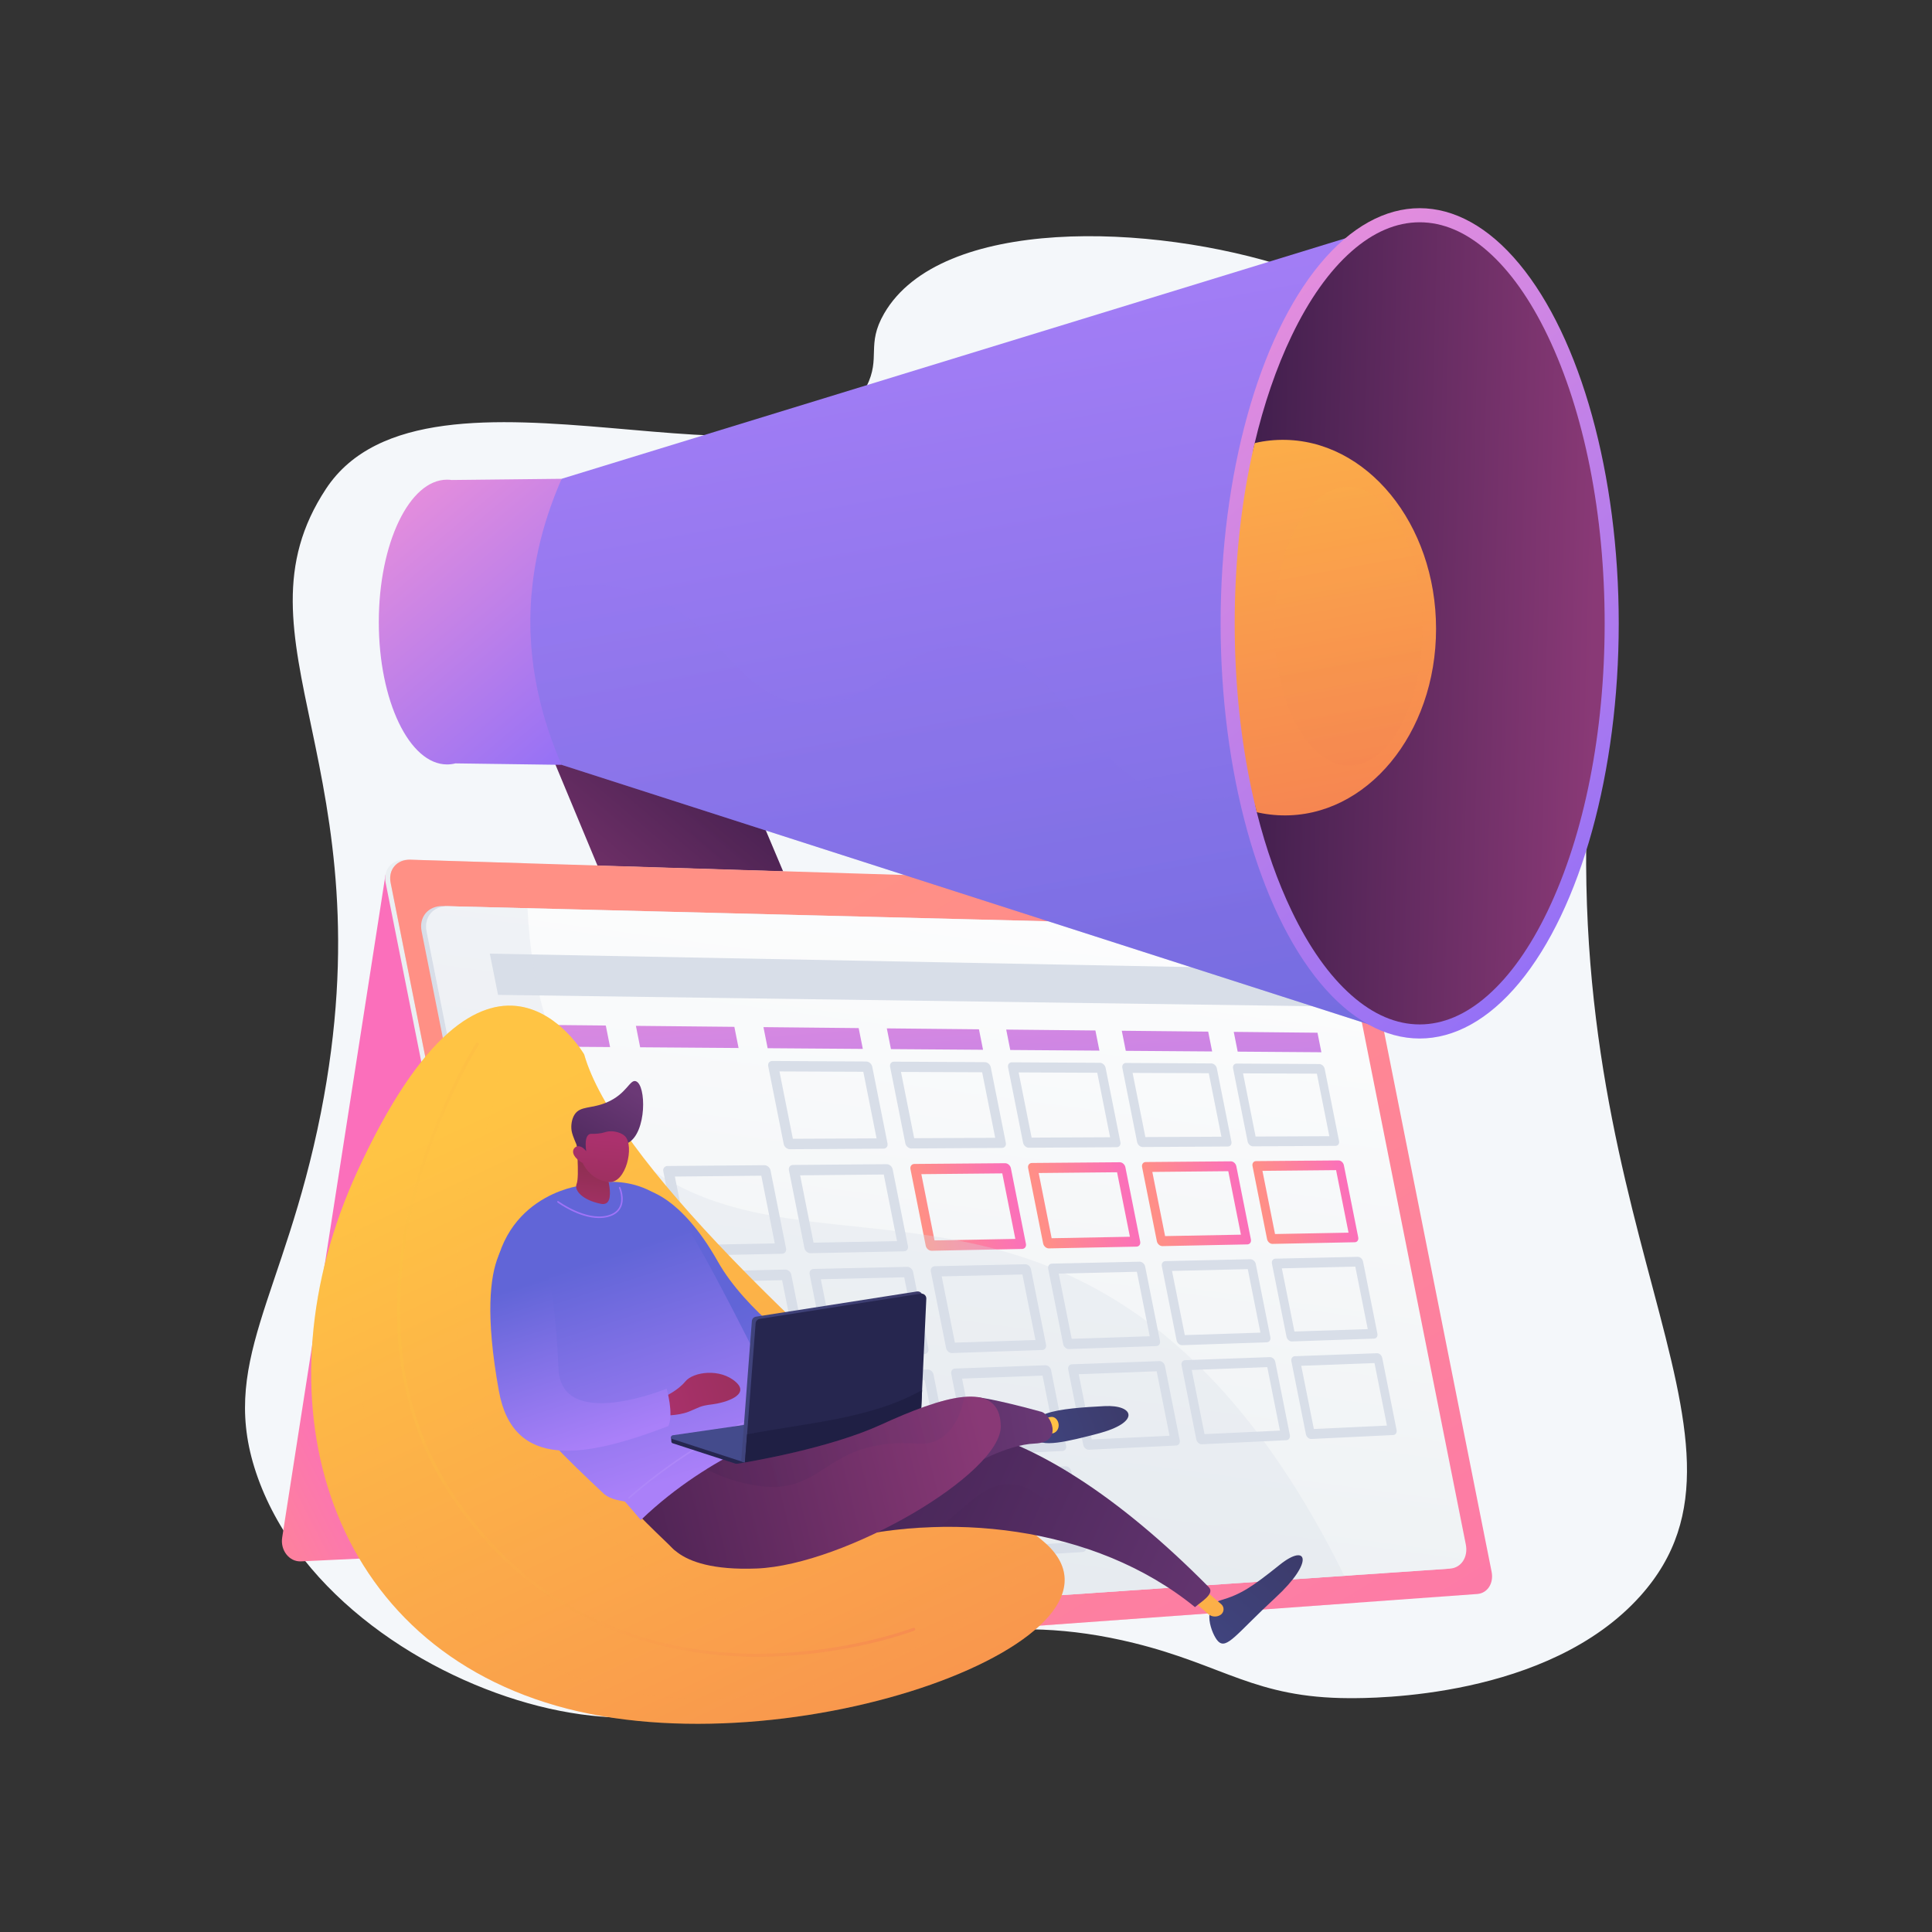 <?xml version="1.0" encoding="utf-8"?>
<!-- Generator: Adobe Illustrator 27.5.0, SVG Export Plug-In . SVG Version: 6.00 Build 0)  -->
<svg xmlns="http://www.w3.org/2000/svg" xmlns:xlink="http://www.w3.org/1999/xlink" version="1.1" x="0px" y="0px" viewBox="0 0 3710 3710" style="enable-;background-color:transparent;" xml:space="preserve">
<rect x="0" y="0" width="3710" height="3710" fill="#333333" stroke="none"/>
<g id="Background">
	<g>
		<g>
			<rect style="fill:none;" width="3710" height="3710" fill="none"/>
		</g>
	</g>
</g>
<g id="Illustration">
	<g>
		<path style="fill:#F4F7FA;" d="M1663.941,742.018C1539.319,989.07,821.656,642.229,626.134,938.496    c-191.699,290.474,121.186,535.96-10.077,1199.022c-70.595,356.604-199.722,480.723-120.91,700.27    c81.304,226.485,322.467,383.389,539.056,438.298c446.792,113.27,641.436-244.892,1143.605-120.91    c172.799,42.662,231.634,105.287,413.107,105.795c43.462,0.121,382.158,1.366,559.209-196.479    c274.684-306.942-179.424-713.38-93.216-1655.297c14.41-157.43,44.26-333.626-52.886-517.321    c-134.62-254.554-418.114-341.335-527.363-377.187c-265.747-87.208-670.495-99.697-778.821,87.312    C1662.822,662.451,1691.978,686.438,1663.941,742.018z"/>
		<g>
			
				<linearGradient id="SVGID_1_" gradientUnits="userSpaceOnUse" x1="-7103.011" y1="1363.484" x2="-7564.979" y2="1908.304" gradientTransform="matrix(1 0 0 1 8645.728 0)">
				<stop offset="0" style="stop-color:#311944"/>
				<stop offset="1" style="stop-color:#893976"/>
			</linearGradient>
			<path style="fill:url(#SVGID_1_);" d="M1467.451,2194.071c-59.658-3.82-115.996-41.618-140.234-99.83l-341.756-820.89     c-31.116-74.747,3.987-159.344,78.795-189.344c75.336-30.205,192.777,5.373,224.695,80.911l350.604,829.794     c33.053,78.235-4.22,163.785-82.833,190.702C1537.361,2192.042,1487.132,2195.331,1467.451,2194.071z"/>
			
				<linearGradient id="SVGID_00000148652447925124179000000003019337791254894736_" gradientUnits="userSpaceOnUse" x1="-7159.916" y1="1315.232" x2="-7621.883" y2="1860.051" gradientTransform="matrix(1 0 0 1 8645.728 0)">
				<stop offset="0" style="stop-color:#311944"/>
				<stop offset="1" style="stop-color:#893976"/>
			</linearGradient>
			<path style="opacity:0.3;fill:url(#SVGID_00000148652447925124179000000003019337791254894736_);" d="M1064.256,1084.008     c75.336-30.206,192.777,5.372,224.695,80.91l320.573,758.715c-53.65-13.785-117.164-12.546-178.13-66.003     c-101.492-88.993-51.562-203.04-132.006-304.627c-36.771-46.436-104.81-95.323-243.31-110.031l-70.617-169.621     C954.345,1198.604,989.448,1114.007,1064.256,1084.008z"/>
		</g>
		<g>
			
				<linearGradient id="SVGID_00000130638586736481182610000011819917053811603133_" gradientUnits="userSpaceOnUse" x1="237.879" y1="2785.027" x2="606.301" y2="2596.532">
				<stop offset="0" style="stop-color:#FF9085"/>
				<stop offset="1" style="stop-color:#FB6FBB"/>
			</linearGradient>
			<path style="fill:url(#SVGID_00000130638586736481182610000011819917053811603133_);" d="M740.321,1679.376L541.849,2952.61     c-3.773,24.554,13.745,46.728,36.082,45.673l993.354-46.879L740.321,1679.376z"/>
			<g>
				
					<linearGradient id="SVGID_00000146481837448459303230000012622091296293641127_" gradientUnits="userSpaceOnUse" x1="739.669" y1="2418.944" x2="2855.61" y2="2418.944">
					<stop offset="0.004" style="stop-color:#EBEFF2"/>
					<stop offset="1" style="stop-color:#FFFFFF"/>
				</linearGradient>
				<path style="fill:url(#SVGID_00000146481837448459303230000012622091296293641127_);" d="M2557.256,1705.911l-1778.789-55.017      c-25.942-0.802-42.953,19.063-37.913,44.372l288.536,1449.131c5.04,25.309,29.793,44.333,55.21,42.496l1742.759-125.939      c19.717-1.425,32.074-20.571,27.655-42.769l-253.06-1270.957C2597.234,1725.032,2577.381,1706.534,2557.256,1705.911z"/>
				
					<linearGradient id="SVGID_00000144305083112411056120000003778338229920698758_" gradientUnits="userSpaceOnUse" x1="2085.959" y1="1856.98" x2="3307.123" y2="4106.935" gradientTransform="matrix(1 0 0.222 1 -1122.968 1.000000e-04)">
					<stop offset="0" style="stop-color:#FF9085"/>
					<stop offset="1" style="stop-color:#FB6FBB"/>
				</linearGradient>
				<path style="fill:url(#SVGID_00000144305083112411056120000003778338229920698758_);" d="M2566.856,1705.911l-1778.789-55.017      c-25.943-0.802-42.953,19.063-37.914,44.372l288.536,1449.131c5.039,25.309,29.793,44.333,55.21,42.496l1742.759-125.939      c19.717-1.425,32.074-20.571,27.655-42.769l-253.06-1270.957C2606.834,1725.032,2586.981,1706.534,2566.856,1705.911z"/>
				<g style="opacity:0.3;">
					
						<linearGradient id="SVGID_00000039829479560579862270000007370596391119690929_" gradientUnits="userSpaceOnUse" x1="1714.189" y1="2066.467" x2="2953.916" y2="4350.626" gradientTransform="matrix(1 0 0.222 1 -1122.968 1.000000e-04)">
						<stop offset="0" style="stop-color:#FF9085"/>
						<stop offset="1" style="stop-color:#FB6FBB"/>
					</linearGradient>
					<path style="fill:url(#SVGID_00000039829479560579862270000007370596391119690929_);" d="M2102.642,2473.773       c-350.113-190.232-681.895-42.354-920.782-286.361c-147.097-150.25-174.101-362.986-169.689-529.586l-224.104-6.931       c-25.942-0.803-42.953,19.063-37.913,44.373l288.536,1449.131c5.039,25.308,29.792,44.332,55.209,42.495l1512.115-109.271       C2440.739,2718.872,2254.403,2556.232,2102.642,2473.773z"/>
				</g>
				<path style="fill:#D8DEE8;" d="M2777.137,3012.689l-1650.879,112.679c-27.429,1.872-54.159-18.797-59.609-46.173      l-257.046-1290.98c-5.451-27.376,12.858-48.996,40.8-48.294l1681.732,42.273c21.964,0.552,43.616,20.584,48.427,44.744      l226.854,1139.343C2812.225,2990.442,2798.698,3011.217,2777.137,3012.689z"/>
				
					<linearGradient id="SVGID_00000173129893892193120320000001921894701278293655_" gradientUnits="userSpaceOnUse" x1="2289.975" y1="3260.901" x2="2537.319" y2="1480.037" gradientTransform="matrix(1 0 0.222 1 -1122.968 1.000000e-04)">
					<stop offset="0.004" style="stop-color:#EBEFF2"/>
					<stop offset="1" style="stop-color:#FFFFFF"/>
				</linearGradient>
				<path style="fill:url(#SVGID_00000173129893892193120320000001921894701278293655_);" d="M2784.54,3012.184l-1648.898,112.544      c-27.394,1.87-54.092-18.788-59.539-46.146L819.22,1788.426c-5.447-27.358,12.836-48.966,40.742-48.264l1679.713,42.223      c21.939,0.552,43.569,20.572,48.377,44.718l226.727,1138.702C2819.587,2989.951,2806.077,3010.714,2784.54,3012.184z"/>
				<g>
					<path style="fill:#D8DEE8;" d="M1696.728,2205.71l-179.99,1.114c-5.399,0.033-10.671-4.421-11.771-9.949l-29.774-149.533       c-1.101-5.528,2.397-9.984,7.808-9.954l180.412,1.008c5.273,0.03,10.424,4.472,11.51,9.924l29.361,147.46       C1705.37,2201.232,1701.988,2205.678,1696.728,2205.71z M1522.522,2186.772l160.734-0.771l-25.464-127.892l-161.022-0.676       L1522.522,2186.772z"/>
					<path style="fill:#D8DEE8;" d="M1924.182,2204.303l-174.232,1.078c-5.225,0.032-10.341-4.35-11.424-9.788l-29.29-147.104       c-1.083-5.439,2.287-9.823,7.525-9.794l174.641,0.976c5.105,0.028,10.107,4.4,11.175,9.764l28.89,145.099       C1932.536,2199.897,1929.275,2204.271,1924.182,2204.303z M1755.486,2185.656l155.592-0.746l-25.056-125.84l-155.871-0.655       L1755.486,2185.656z"/>
					<path style="fill:#D8DEE8;" d="M2144.459,2202.939l-168.744,1.044c-5.06,0.031-10.027-4.281-11.093-9.632l-28.822-144.754       c-1.066-5.351,2.184-9.666,7.256-9.638l169.14,0.945c4.945,0.027,9.804,4.33,10.855,9.609l28.435,142.811       C2152.538,2198.604,2149.393,2202.909,2144.459,2202.939z M1981.013,2184.574l150.692-0.723l-24.66-123.853l-150.962-0.635       L1981.013,2184.574z"/>
					<path style="fill:#D8DEE8;" d="M2357.894,2201.618l-163.512,1.012c-4.901,0.03-9.727-4.215-10.776-9.482l-28.368-142.477       c-1.049-5.267,2.086-9.515,7-9.487l163.896,0.916c4.793,0.027,9.515,4.262,10.55,9.459l27.994,140.594       C2365.711,2197.352,2362.676,2201.589,2357.894,2201.618z M2199.455,2183.526l146.02-0.7l-24.277-121.929l-146.282-0.615       L2199.455,2183.526z"/>
					<path style="fill:#D8DEE8;" d="M2564.801,2200.338l-158.52,0.981c-4.751,0.03-9.441-4.15-10.474-9.336l-27.929-140.271       c-1.032-5.186,1.993-9.368,6.756-9.341l158.892,0.888c4.647,0.026,9.239,4.196,10.258,9.314l27.566,138.446       C2572.367,2196.137,2569.437,2200.309,2564.801,2200.338z M2411.14,2182.511l141.562-0.679l-23.906-120.063l-141.815-0.596       L2411.14,2182.511z"/>
					<path style="fill:#D8DEE8;" d="M1259.421,2412.481l-191.868,3.864c-5.758,0.116-11.351-4.424-12.489-10.141l-30.79-154.639       c-1.139-5.717,2.62-10.39,8.392-10.438l192.32-1.595c5.618-0.046,11.079,4.483,12.201,10.118l30.349,152.424       C1268.657,2407.709,1265.026,2412.368,1259.421,2412.481z M1073.851,2395.462l171.342-3.211l-26.322-132.201l-171.65,1.664       L1073.851,2395.462z"/>
					<path style="fill:#D8DEE8;" d="M1501.65,2407.603l-185.525,3.736c-5.566,0.112-10.988-4.353-12.108-9.974l-30.273-152.043       c-1.119-5.621,2.499-10.215,8.079-10.261l185.962-1.543c5.434-0.045,10.73,4.411,11.833,9.952l29.847,149.901       C1510.568,2402.913,1507.071,2407.493,1501.65,2407.603z M1322.145,2390.81l165.677-3.104l-25.886-130.011l-165.975,1.609       L1322.145,2390.81z"/>
					<path style="fill:#D8DEE8;" d="M1735.987,2402.883l-179.492,3.615c-5.384,0.108-10.643-4.285-11.744-9.813l-29.774-149.533       c-1.101-5.528,2.385-10.045,7.781-10.09l179.914-1.493c5.259-0.043,10.398,4.34,11.484,9.792l29.361,147.461       C1744.602,2398.273,1741.233,2402.778,1735.987,2402.883z M1562.252,2386.311l160.29-3.004l-25.465-127.891l-160.578,1.556       L1562.252,2386.311z"/>
					
						<linearGradient id="SVGID_00000062873708142498417280000012096443087514433176_" gradientUnits="userSpaceOnUse" x1="2370.049" y1="2317.749" x2="2566.584" y2="2317.749" gradientTransform="matrix(1 0 0.222 1 -1122.968 1.000000e-04)">
						<stop offset="0" style="stop-color:#FF9085"/>
						<stop offset="1" style="stop-color:#FB6FBB"/>
					</linearGradient>
					<path style="fill:url(#SVGID_00000062873708142498417280000012096443087514433176_);" d="M1962.812,2398.315l-173.75,3.499       c-5.21,0.105-10.315-4.218-11.398-9.656l-29.29-147.105c-1.083-5.438,2.276-9.882,7.499-9.925l174.159-1.445       c5.091-0.042,10.081,4.272,11.149,9.636l28.891,145.099C1971.14,2393.782,1967.891,2398.213,1962.812,2398.315z        M1794.571,2381.957l155.162-2.907l-25.056-125.84l-155.441,1.507L1794.571,2381.957z"/>
					
						<linearGradient id="SVGID_00000164483528820183167490000000588861323747117239_" gradientUnits="userSpaceOnUse" x1="2596.492" y1="2314.569" x2="2786.888" y2="2314.569" gradientTransform="matrix(1 0 0.222 1 -1122.968 1.000000e-04)">
						<stop offset="0" style="stop-color:#FF9085"/>
						<stop offset="1" style="stop-color:#FB6FBB"/>
					</linearGradient>
					<path style="fill:url(#SVGID_00000164483528820183167490000000588861323747117239_);" d="M2182.479,2393.891l-168.277,3.389       c-5.045,0.102-10.002-4.154-11.067-9.505l-28.822-144.754c-1.065-5.351,2.173-9.723,7.23-9.765l168.674-1.399       c4.932-0.041,9.779,4.206,10.831,9.485l28.435,142.811C2190.534,2389.432,2187.4,2393.792,2182.479,2393.891z        M2019.475,2377.743l150.275-2.816l-24.66-123.854l-150.546,1.459L2019.475,2377.743z"/>
					
						<linearGradient id="SVGID_00000094615121764023920060000017176093270245334951_" gradientUnits="userSpaceOnUse" x1="2815.811" y1="2311.488" x2="3000.354" y2="2311.488" gradientTransform="matrix(1 0 0.222 1 -1122.968 1.000000e-04)">
						<stop offset="0" style="stop-color:#FF9085"/>
						<stop offset="1" style="stop-color:#FB6FBB"/>
					</linearGradient>
					<path style="fill:url(#SVGID_00000094615121764023920060000017176093270245334951_);" d="M2395.324,2389.604l-163.06,3.284       c-4.888,0.098-9.703-4.091-10.752-9.359l-28.369-142.477c-1.049-5.268,2.075-9.57,6.975-9.611l163.444-1.356       c4.78-0.04,9.491,4.141,10.526,9.339l27.993,140.595C2403.117,2385.217,2400.093,2389.508,2395.324,2389.604z        M2237.313,2373.661l145.616-2.729l-24.277-121.928l-145.878,1.414L2237.313,2373.661z"/>
					
						<linearGradient id="SVGID_00000033331106880225987290000006439247516870456198_" gradientUnits="userSpaceOnUse" x1="3028.337" y1="2308.502" x2="3207.295" y2="2308.502" gradientTransform="matrix(1 0 0.222 1 -1122.968 1.000000e-04)">
						<stop offset="0" style="stop-color:#FF9085"/>
						<stop offset="1" style="stop-color:#FB6FBB"/>
					</linearGradient>
					<path style="fill:url(#SVGID_00000033331106880225987290000006439247516870456198_);" d="M2601.658,2385.449l-158.081,3.184       c-4.738,0.096-9.418-4.031-10.451-9.216l-27.929-140.271c-1.032-5.186,1.982-9.421,6.732-9.46l158.453-1.315       c4.635-0.039,9.216,4.079,10.235,9.198l27.566,138.446C2609.202,2381.131,2606.282,2385.356,2601.658,2385.449z        M2448.412,2369.705l141.17-2.645l-23.906-120.063l-141.424,1.371L2448.412,2369.705z"/>
					<path style="fill:#D8DEE8;" d="M1300.002,2616.294l-191.336,6.538c-5.742,0.196-11.322-4.279-12.46-9.996l-30.79-154.638       c-1.138-5.717,2.608-10.455,8.363-10.583l191.787-4.269c5.603-0.125,11.051,4.342,12.173,9.977l30.349,152.423       C1309.21,2611.381,1305.592,2616.103,1300.002,2616.294z M1114.935,2601.804l170.867-5.597l-26.323-132.201l-171.175,4.05       L1114.935,2601.804z"/>
					<path style="fill:#D8DEE8;" d="M1541.559,2608.041l-185.01,6.322c-5.551,0.189-10.96-4.213-12.08-9.834l-30.273-152.043       c-1.119-5.621,2.487-10.278,8.051-10.402l185.447-4.128c5.419-0.121,10.703,4.274,11.806,9.816l29.847,149.901       C1550.45,2603.214,1546.965,2607.856,1541.559,2608.041z M1362.541,2593.693l165.218-5.412l-25.886-130.01l-165.516,3.917       L1362.541,2593.693z"/>
					<path style="fill:#D8DEE8;" d="M1775.246,2600.056l-178.994,6.116c-5.369,0.184-10.616-4.149-11.717-9.677l-29.774-149.533       c-1.1-5.528,2.373-10.106,7.754-10.226l179.416-3.994c5.244-0.117,10.372,4.208,11.457,9.659l29.361,147.461       C1783.835,2595.313,1780.477,2599.878,1775.246,2600.056z M1601.982,2585.849l159.845-5.236l-25.464-127.891l-160.133,3.789       L1601.982,2585.849z"/>
					<path style="fill:#D8DEE8;" d="M2001.442,2592.327l-173.267,5.92c-5.196,0.177-10.289-4.087-11.372-9.525l-29.29-147.105       c-1.083-5.438,2.264-9.941,7.473-10.057l173.676-3.866c5.077-0.113,10.056,4.144,11.124,9.508l28.89,145.099       C2009.745,2587.666,2006.507,2592.154,2001.442,2592.327z M1833.657,2578.26l154.732-5.069l-25.056-125.84l-155.01,3.668       L1833.657,2578.26z"/>
					<path style="fill:#D8DEE8;" d="M2220.5,2584.843l-167.81,5.734c-5.032,0.172-9.977-4.027-11.042-9.378l-28.822-144.754       c-1.066-5.352,2.162-9.781,7.205-9.893l168.207-3.744c4.918-0.109,9.754,4.081,10.806,9.361l28.435,142.811       C2228.529,2580.26,2225.407,2584.675,2220.5,2584.843z M2057.937,2570.912l149.859-4.909l-24.66-123.853l-150.129,3.552       L2057.937,2570.912z"/>
					<path style="fill:#D8DEE8;" d="M2432.754,2577.591l-162.607,5.556c-4.875,0.167-9.679-3.968-10.727-9.235l-28.369-142.477       c-1.049-5.267,2.064-9.625,6.95-9.734l162.991-3.628c4.767-0.106,9.467,4.021,10.502,9.219l27.993,140.595       C2440.523,2573.083,2437.509,2577.428,2432.754,2577.591z M2275.17,2563.796l145.212-4.757l-24.277-121.928l-145.474,3.442       L2275.17,2563.796z"/>
					<path style="fill:#D8DEE8;" d="M2638.515,2570.56l-157.642,5.386c-4.725,0.161-9.395-3.912-10.427-9.097l-27.929-140.27       c-1.032-5.186,1.972-9.475,6.708-9.581l158.015-3.517c4.622-0.103,9.192,3.963,10.211,9.081l27.566,138.446       C2646.036,2566.126,2643.126,2570.403,2638.515,2570.56z M2485.685,2556.9l140.779-4.612l-23.906-120.063l-141.032,3.337       L2485.685,2556.9z"/>
					<path style="fill:#D8DEE8;" d="M1340.583,2820.107l-190.803,9.211c-5.726,0.277-11.293-4.133-12.432-9.85l-30.79-154.639       c-1.138-5.717,2.594-10.52,8.334-10.729l191.255-6.942c5.587-0.203,11.023,4.201,12.145,9.835l30.349,152.424       C1349.764,2815.052,1346.158,2819.838,1340.583,2820.107z M1156.02,2808.146l170.392-7.984l-26.323-132.201l-170.7,6.437       L1156.02,2808.146z"/>
					<path style="fill:#D8DEE8;" d="M1581.468,2808.479l-184.495,8.906c-5.535,0.267-10.933-4.073-12.052-9.693l-30.273-152.043       c-1.119-5.621,2.474-10.341,8.023-10.542l184.932-6.713c5.404-0.196,10.676,4.137,11.779,9.679l29.847,149.901       C1590.332,2803.516,1586.859,2808.219,1581.468,2808.479z M1402.937,2796.575l164.758-7.72l-25.886-130.01l-165.056,6.224       L1402.937,2796.575z"/>
					<path style="fill:#D8DEE8;" d="M1814.505,2797.229l-178.496,8.617c-5.354,0.259-10.59-4.013-11.69-9.541l-29.774-149.533       c-1.101-5.528,2.361-10.167,7.727-10.362l178.918-6.495c5.229-0.19,10.345,4.075,11.43,9.527l29.361,147.461       C1823.068,2792.354,1819.722,2796.977,1814.505,2797.229z M1641.712,2785.387l159.401-7.469l-25.464-127.891l-159.689,6.022       L1641.712,2785.387z"/>
					<path style="fill:#D8DEE8;" d="M2040.072,2786.34l-172.786,8.341c-5.182,0.25-10.262-3.955-11.345-9.394l-29.29-147.105       c-1.083-5.438,2.253-10,7.447-10.188l173.194-6.287c5.063-0.184,10.03,4.016,11.098,9.38l28.89,145.099       C2048.349,2781.55,2045.123,2786.096,2040.072,2786.34z M1872.743,2774.562l154.301-7.23l-25.056-125.84l-154.58,5.829       L1872.743,2774.562z"/>
					<path style="fill:#D8DEE8;" d="M2258.52,2775.794l-167.344,8.078c-5.018,0.242-9.951-3.899-11.017-9.25l-28.822-144.754       c-1.066-5.352,2.15-9.838,7.179-10.02l167.74-6.089c4.905-0.178,9.73,3.957,10.781,9.237l28.435,142.811       C2266.525,2771.087,2263.413,2775.558,2258.52,2775.794z M2096.399,2764.082l149.442-7.002l-24.66-123.854l-149.712,5.646       L2096.399,2764.082z"/>
					<path style="fill:#D8DEE8;" d="M2470.184,2765.576l-162.155,7.828c-4.861,0.235-9.654-3.845-10.703-9.112l-28.369-142.478       c-1.049-5.267,2.053-9.68,6.926-9.857l162.539-5.9c4.753-0.173,9.443,3.901,10.478,9.099l27.994,140.594       C2477.929,2760.949,2474.926,2765.348,2470.184,2765.576z M2313.028,2753.931l144.808-6.785l-24.277-121.929l-145.07,5.471       L2313.028,2753.931z"/>
					<path style="fill:#D8DEE8;" d="M2675.373,2755.671l-157.204,7.589c-4.712,0.228-9.371-3.792-10.403-8.977l-27.929-140.271       c-1.032-5.185,1.962-9.528,6.684-9.7l157.576-5.72c4.609-0.167,9.169,3.846,10.188,8.964l27.566,138.446       C2682.87,2751.12,2679.971,2755.449,2675.373,2755.671z M2522.957,2744.094l140.387-6.578l-23.906-120.063l-140.641,5.303       L2522.957,2744.094z"/>
					<path style="fill:#D8DEE8;" d="M1381.165,3023.921l-190.271,11.885c-5.71,0.356-11.264-3.988-12.402-9.705l-30.79-154.639       c-1.138-5.717,2.582-10.585,8.305-10.874l190.723-9.616c5.572-0.281,10.995,4.059,12.117,9.694l30.349,152.424       C1390.317,3018.725,1386.724,3023.573,1381.165,3023.921z M1197.104,3014.487l169.916-10.371l-26.323-132.202l-170.224,8.824       L1197.104,3014.487z"/>
					<path style="fill:#D8DEE8;" d="M1621.377,3008.917l-183.981,11.491c-5.52,0.344-10.905-3.932-12.024-9.553l-30.273-152.043       c-1.119-5.621,2.462-10.404,7.995-10.683l184.417-9.298c5.389-0.272,10.648,4,11.752,9.542l29.847,149.901       C1630.214,3003.817,1626.753,3008.581,1621.377,3008.917z M1443.333,2999.458l164.299-10.028l-25.886-130.011l-164.597,8.532       L1443.333,2999.458z"/>
					<path style="fill:#D8DEE8;" d="M1853.764,2994.402l-177.998,11.118c-5.339,0.333-10.562-3.877-11.663-9.406l-29.773-149.533       c-1.101-5.528,2.348-10.228,7.7-10.498l178.421-8.995c5.215-0.263,10.319,3.943,11.404,9.395l29.361,147.461       C1862.301,2989.395,1858.966,2994.077,1853.764,2994.402z M1681.442,2984.925l158.956-9.702l-25.464-127.892l-159.245,8.255       L1681.442,2984.925z"/>
					<path style="fill:#D8DEE8;" d="M2078.701,2980.352l-172.303,10.762c-5.167,0.323-10.237-3.824-11.319-9.262l-29.29-147.105       c-1.083-5.438,2.241-10.058,7.42-10.32l172.712-8.708c5.049-0.254,10.005,3.887,11.073,9.252l28.891,145.098       C2086.953,2975.435,2083.738,2980.038,2078.701,2980.352z M1911.828,2970.864l153.871-9.392l-25.056-125.84l-154.15,7.99       L1911.828,2970.864z"/>
					
						<linearGradient id="SVGID_00000170254449782621714370000011348464153429464249_" gradientUnits="userSpaceOnUse" x1="1739.844" y1="1828.68" x2="1807.359" y2="2766.376" gradientTransform="matrix(1 0 0.222 1 -1122.968 1.000000e-04)">
						<stop offset="0.004" style="stop-color:#E38DDD"/>
						<stop offset="1" style="stop-color:#9571F6"/>
					</linearGradient>
					<polygon style="fill:url(#SVGID_00000170254449782621714370000011348464153429464249_);" points="1171.534,2010.667        976.025,2009.242 967.686,1967.361 1163.304,1969.334      "/>
					
						<linearGradient id="SVGID_00000106129632102917130980000001804938464514818744_" gradientUnits="userSpaceOnUse" x1="1988.398" y1="1816.418" x2="2054.465" y2="2734.01" gradientTransform="matrix(1 0 0.222 1 -1122.968 1.000000e-04)">
						<stop offset="0.004" style="stop-color:#E38DDD"/>
						<stop offset="1" style="stop-color:#9571F6"/>
					</linearGradient>
					<polygon style="fill:url(#SVGID_00000106129632102917130980000001804938464514818744_);" points="1418.267,2012.465        1229.301,2011.088 1221.103,1969.918 1410.175,1971.825      "/>
					
						<linearGradient id="SVGID_00000062892413736112312780000004493409605665445299_" gradientUnits="userSpaceOnUse" x1="2228.71" y1="1804.696" x2="2293.387" y2="2702.994" gradientTransform="matrix(1 0 0.222 1 -1122.968 1.000000e-04)">
						<stop offset="0.004" style="stop-color:#E38DDD"/>
						<stop offset="1" style="stop-color:#9571F6"/>
					</linearGradient>
					<polygon style="fill:url(#SVGID_00000062892413736112312780000004493409605665445299_);" points="1656.861,2014.203        1474.116,2012.872 1466.056,1972.389 1648.903,1974.234      "/>
					
						<linearGradient id="SVGID_00000031908670568959091290000010351970716410473607_" gradientUnits="userSpaceOnUse" x1="2461.184" y1="1793.483" x2="2524.527" y2="2673.246" gradientTransform="matrix(1 0 0.222 1 -1122.968 1.000000e-04)">
						<stop offset="0.004" style="stop-color:#E38DDD"/>
						<stop offset="1" style="stop-color:#9571F6"/>
					</linearGradient>
					<polygon style="fill:url(#SVGID_00000031908670568959091290000010351970716410473607_);" points="1887.715,2015.885        1710.888,2014.597 1702.96,1974.779 1879.886,1976.564      "/>
					
						<linearGradient id="SVGID_00000084525669844975944630000017029029633525472147_" gradientUnits="userSpaceOnUse" x1="2686.198" y1="1782.75" x2="2748.258" y2="2644.692" gradientTransform="matrix(1 0 0.222 1 -1122.968 1.000000e-04)">
						<stop offset="0.004" style="stop-color:#E38DDD"/>
						<stop offset="1" style="stop-color:#9571F6"/>
					</linearGradient>
					<polygon style="fill:url(#SVGID_00000084525669844975944630000017029029633525472147_);" points="2111.198,2017.514        1940.006,2016.266 1932.206,1977.092 2103.494,1978.821      "/>
					
						<linearGradient id="SVGID_00000122721158776074817270000005675148141923951267_" gradientUnits="userSpaceOnUse" x1="2904.104" y1="1772.466" x2="2964.929" y2="2617.265" gradientTransform="matrix(1 0 0.222 1 -1122.968 1.000000e-04)">
						<stop offset="0.004" style="stop-color:#E38DDD"/>
						<stop offset="1" style="stop-color:#9571F6"/>
					</linearGradient>
					<polygon style="fill:url(#SVGID_00000122721158776074817270000005675148141923951267_);" points="2327.658,2019.091        2161.835,2017.883 2154.16,1979.332 2320.074,1981.006      "/>
					
						<linearGradient id="SVGID_00000103968228157724765190000013511026348442552708_" gradientUnits="userSpaceOnUse" x1="3115.234" y1="1762.603" x2="3174.873" y2="2590.913" gradientTransform="matrix(1 0 0.222 1 -1122.968 1.000000e-04)">
						<stop offset="0.004" style="stop-color:#E38DDD"/>
						<stop offset="1" style="stop-color:#9571F6"/>
					</linearGradient>
					<polygon style="fill:url(#SVGID_00000103968228157724765190000013511026348442552708_);" points="2537.42,2020.62        2376.719,2019.448 2369.164,1981.501 2529.954,1983.123      "/>
				</g>
				<polygon style="fill:#D8DEE8;" points="2519.808,1932.166 956.353,1910.443 940.591,1831.283 2505.697,1861.296     "/>
				<g style="opacity:0.3;">
					<path style="fill:#D8DEE8;" d="M2102.642,2473.773c-350.113-190.232-681.895-42.354-920.782-286.361       c-122.508-125.134-161.786-294.039-168.872-443.402l-153.99-3.871c-27.376-0.688-45.31,20.505-39.967,47.341l257.26,1292.049       c5.343,26.836,31.532,47.098,58.406,45.264l1446.764-98.748C2422.543,2703.108,2246.949,2552.181,2102.642,2473.773z"/>
				</g>
			</g>
		</g>
		<g>
			
				<linearGradient id="SVGID_00000067233730502525976480000005456424399269024438_" gradientUnits="userSpaceOnUse" x1="7222.734" y1="976.685" x2="6849.84" y2="1416.457" gradientTransform="matrix(-1 0 0 1 7989.984 0)">
				<stop offset="0.004" style="stop-color:#E38DDD"/>
				<stop offset="1" style="stop-color:#9571F6"/>
			</linearGradient>
			<path style="fill:url(#SVGID_00000067233730502525976480000005456424399269024438_);" d="M858.517,921.109     c2.938,0,5.851,0.222,8.741,0.619l211.26-2.319v549.302l-203.999-2.795c-5.245,1.331-10.585,2.031-16.003,2.031     c-72.405,0-131.101-122.414-131.101-273.419C727.417,1043.523,786.112,921.109,858.517,921.109z"/>
			
				<linearGradient id="SVGID_00000051347325455160553140000009048287687792431503_" gradientUnits="userSpaceOnUse" x1="-6889.7" y1="363.776" x2="-6463.368" y2="2721.919" gradientTransform="matrix(1 0 0 1 8645.728 0)">
				<stop offset="0" style="stop-color:#AA80F9"/>
				<stop offset="0.996" style="stop-color:#6165D7"/>
			</linearGradient>
			<path style="fill:url(#SVGID_00000051347325455160553140000009048287687792431503_);" d="M1078.519,919.409     c-80.021,182.91-80.021,365.168,0,549.302l1571.474,505.248l16.229-1541.72L1078.519,919.409z"/>
			
				<linearGradient id="SVGID_00000176021739949751164580000004700876486400366002_" gradientUnits="userSpaceOnUse" x1="-7035.575" y1="368.088" x2="-6603.935" y2="2755.592" gradientTransform="matrix(1 0 0 1 8645.728 0)">
				<stop offset="0" style="stop-color:#AA80F9"/>
				<stop offset="0.996" style="stop-color:#6165D7"/>
			</linearGradient>
			<path style="opacity:0.3;fill:url(#SVGID_00000176021739949751164580000004700876486400366002_);" d="M2225.774,1520.783     c-149.415-56.607-195.842-273.374-369.313-280.67c-136.114-5.724-177.12,126.437-310.487,112.182     c-136.521-14.592-159.447-161.782-312.335-213.663c-69.514-23.588-142.235-19.229-212.818,0.713     c-9.481,109.235,9.665,218.841,57.698,329.366l1571.474,505.248l-92.966-523.463     C2402.08,1540.88,2298.21,1548.225,2225.774,1520.783z"/>
			
				<linearGradient id="SVGID_00000182518442574095660940000006124807536705678988_" gradientUnits="userSpaceOnUse" x1="5688.421" y1="696.233" x2="4839.171" y2="1697.793" gradientTransform="matrix(-1 0 0 1 7989.984 0)">
				<stop offset="0.004" style="stop-color:#E38DDD"/>
				<stop offset="1" style="stop-color:#9571F6"/>
			</linearGradient>
			
				<ellipse style="fill:url(#SVGID_00000182518442574095660940000006124807536705678988_);" cx="2726.188" cy="1197.013" rx="382.262" ry="797.231"/>
			
				<linearGradient id="SVGID_00000000943897762195481490000017012646392120034989_" gradientUnits="userSpaceOnUse" x1="5747.899" y1="1184.679" x2="4929.209" y2="1205.537" gradientTransform="matrix(-1 0 0 1 7989.984 0)">
				<stop offset="0" style="stop-color:#311944"/>
				<stop offset="1" style="stop-color:#893976"/>
			</linearGradient>
			<path style="fill:url(#SVGID_00000000943897762195481490000017012646392120034989_);" d="M2726.189,1967.195     c44.82,0,88.862-18.802,130.9-55.886c42.784-37.742,81.48-92.334,115.01-162.263c70.485-147.002,109.303-343.05,109.303-552.033     c0-208.982-38.819-405.031-109.303-552.032c-33.53-69.929-72.226-124.521-115.01-162.263     c-42.038-37.084-86.08-55.886-130.9-55.886s-88.862,18.803-130.9,55.886c-42.784,37.743-81.48,92.335-115.01,162.263     c-29.471,61.465-53.407,131.504-71.283,207.48c-24.876,105.729,47.026,216.101,47.026,337.702     c0,129.304-70.186,260.506-42.158,371.353c17.271,68.306,39.541,131.483,66.415,187.531     c33.53,69.929,72.226,124.521,115.01,162.263C2637.327,1948.393,2681.369,1967.195,2726.189,1967.195z"/>
			<g>
				<defs>
					<path id="SVGID_00000146471271750581976640000006289059751182317971_" d="M2726.189,1967.195       c44.82,0,88.862-18.802,130.9-55.886c42.784-37.742,81.48-92.334,115.01-162.263       c70.485-147.002,109.303-343.05,109.303-552.033c0-208.982-38.819-405.031-109.303-552.032       c-33.53-69.929-72.226-124.521-115.01-162.263c-42.038-37.084-86.08-55.886-130.9-55.886s-88.862,18.803-130.9,55.886       c-42.784,37.743-81.48,92.335-115.01,162.263c-70.484,147.001-109.303,343.05-109.303,552.032       c0,208.983,38.818,405.032,109.303,552.033c33.53,69.929,72.226,124.521,115.01,162.263       C2637.327,1948.393,2681.369,1967.195,2726.189,1967.195z"/>
				</defs>
				<clipPath id="SVGID_00000140693643174743646800000011323410750671889581_">
					<use xlink:href="#SVGID_00000146471271750581976640000006289059751182317971_" style="overflow:visible;"/>
				</clipPath>
				
					<linearGradient id="SVGID_00000164496341469055490000000016000877810977515173_" gradientUnits="userSpaceOnUse" x1="-6318.977" y1="438.277" x2="-6040.617" y2="1977.949" gradientTransform="matrix(1 0 0 1 8645.728 0)">
					<stop offset="0" style="stop-color:#FFC444"/>
					<stop offset="0.996" style="stop-color:#F36F56"/>
				</linearGradient>
				
					<path style="clip-path:url(#SVGID_00000140693643174743646800000011323410750671889581_);fill:url(#SVGID_00000164496341469055490000000016000877810977515173_);" d="      M2757.649,1207.472c0,201.981-133.744,362.356-296.398,358.266c-160.138-4.027-288.149-166.428-288.149-362.788      c0-196.36,128.012-356.78,288.149-358.33C2623.905,843.046,2757.649,1005.491,2757.649,1207.472z"/>
				
					<linearGradient id="SVGID_00000157288847837164509510000001915553727268190892_" gradientUnits="userSpaceOnUse" x1="-6158.464" y1="636.623" x2="-5953.077" y2="1772.666" gradientTransform="matrix(1 0 0 1 8645.728 0)">
					<stop offset="0" style="stop-color:#FFC444"/>
					<stop offset="0.996" style="stop-color:#F36F56"/>
				</linearGradient>
				
					<path style="opacity:0.3;clip-path:url(#SVGID_00000140693643174743646800000011323410750671889581_);fill:url(#SVGID_00000157288847837164509510000001915553727268190892_);" d="      M2731.951,1204.186c0,149.986-65.167,269.076-144.418,266.039c-78.026-2.991-140.399-123.585-140.399-269.397      c0-145.811,62.373-264.935,140.399-266.086C2666.785,933.573,2731.951,1054.2,2731.951,1204.186z"/>
			</g>
		</g>
		<g>
			<g>
				<g>
					
						<linearGradient id="SVGID_00000120529495649669904950000016341811362050864518_" gradientUnits="userSpaceOnUse" x1="1025.157" y1="2119.885" x2="2123.849" y2="4466.93" gradientTransform="matrix(1 0 0 1 -73.897 0)">
						<stop offset="0" style="stop-color:#FFC444"/>
						<stop offset="0.996" style="stop-color:#F36F56"/>
					</linearGradient>
					<path style="fill:url(#SVGID_00000120529495649669904950000016341811362050864518_);" d="M1121.708,2024.724       c0,0-185.112-320.53-435.454,224.56c-194.935,424.451-68.945,896.656,382.033,1026.227       c450.978,129.57,1155.348-132.112,934.257-316.531C1533.557,2567.786,1177.614,2221.042,1121.708,2024.724z"/>
					<g style="opacity:0.35;">
						
							<linearGradient id="SVGID_00000083049394584506621150000015843542017117935036_" gradientUnits="userSpaceOnUse" x1="1151.289" y1="2060.841" x2="2249.978" y2="4407.88" gradientTransform="matrix(1 0 0 1 -73.897 0)">
							<stop offset="0" style="stop-color:#FFC444"/>
							<stop offset="0.996" style="stop-color:#F36F56"/>
						</linearGradient>
						<path style="fill:url(#SVGID_00000083049394584506621150000015843542017117935036_);" d="M889.427,2312.768        c-13.178,38.82-16.161,149.419-10.601,276.61c4.96,113.461-5.34,172.78,175.173,255.305        c61.873,28.287,104.664,118.048,199.399,171.446c42.951,24.208,204.75,111.799,413.707,76.405        c138.258-23.418,241.2-91.231,310.522-154.422c-456.596-382.622-801.01-720.574-855.919-913.389        c0,0-67.637-117.023-176.409-89.321C971.686,1964.822,980.646,2044.041,889.427,2312.768z"/>
					</g>
					<g style="opacity:0.13;">
						
							<linearGradient id="SVGID_00000112597318364102287980000017533878152224499845_" gradientUnits="userSpaceOnUse" x1="1025.157" y1="2119.885" x2="2123.851" y2="4466.935" gradientTransform="matrix(1 0 0 1 -73.897 0)">
							<stop offset="0" style="stop-color:#FFC444"/>
							<stop offset="0.996" style="stop-color:#F36F56"/>
						</linearGradient>
						<path style="fill:url(#SVGID_00000112597318364102287980000017533878152224499845_);" d="M1790.099,3146.577        c-213.281,117.771-569.485,189.654-834.868-7.454c-245.72-182.503-267.613-488.149-275.805-581.426        c-14.316-163.017,17.532-304.966,63.454-419.464c-18.454,32.255-37.345,69.067-56.626,111.051        c-194.936,424.451-68.945,896.656,382.033,1026.226c443.904,127.538,1133.311-123.998,943.98-307.796        C1958.458,3028.41,1885.858,3093.701,1790.099,3146.577z"/>
					</g>
				</g>
				
					<linearGradient id="SVGID_00000053547209123351336470000003861451454765920702_" gradientUnits="userSpaceOnUse" x1="762.225" y1="2591.734" x2="1757.529" y2="2591.734">
					<stop offset="0" style="stop-color:#FFC444"/>
					<stop offset="0.996" style="stop-color:#F36F56"/>
				</linearGradient>
				<path style="opacity:0.3;fill:url(#SVGID_00000053547209123351336470000003861451454765920702_);" d="M1454.1,3181.552      c-6.32,0-12.662-0.071-19.082-0.213c-164.719-3.677-395.977-58.391-562.256-298.141      c-140.441-202.496-121.645-431.028-81.147-587.084c43.829-168.892,121.852-291.63,122.635-292.85      c0.877-1.366,2.691-1.755,4.05-0.884c1.363,0.875,1.758,2.687,0.884,4.05c-0.777,1.214-78.362,123.295-121.936,291.319      c-40.15,154.825-58.805,381.489,80.331,582.108c164.874,237.723,394.212,291.973,557.568,295.618      c177.257,3.947,317.005-49.008,318.397-49.542c1.502-0.586,3.205,0.172,3.788,1.684s-0.171,3.208-1.684,3.788      C1754.299,3131.925,1623.263,3181.546,1454.1,3181.552z"/>
			</g>
			<g>
				<g>
					<g>
						
							<linearGradient id="SVGID_00000012434989581894121710000006040543533095325332_" gradientUnits="userSpaceOnUse" x1="-1041.221" y1="3001.126" x2="-813.028" y2="3001.126" gradientTransform="matrix(0.657 -0.754 0.754 0.657 750.799 388.163)">
							<stop offset="0" style="stop-color:#40447E"/>
							<stop offset="0.996" style="stop-color:#3C3B6B"/>
						</linearGradient>
						<path style="fill:url(#SVGID_00000012434989581894121710000006040543533095325332_);" d="M2338.649,3151.236        c-11.756-12.654-32.818-67.126,5.597-78.318c38.628-11.254,60.098-25.506,113.29-68.145        c53.191-42.64,66.854-6.025-8.276,63.227C2374.132,3137.25,2355.364,3169.229,2338.649,3151.236z"/>
						
							<linearGradient id="SVGID_00000152974345295054177430000002236737692670897067_" gradientUnits="userSpaceOnUse" x1="2305.171" y1="2489.321" x2="4141.577" y2="4395.024" gradientTransform="matrix(0.995 0.098 -0.098 0.995 -118.382 -114.54)">
							<stop offset="0" style="stop-color:#FFC444"/>
							<stop offset="0.996" style="stop-color:#F36F56"/>
						</linearGradient>
						<path style="fill:url(#SVGID_00000152974345295054177430000002236737692670897067_);" d="M2288.316,3071.691l31.641,27.627        c6.609,5.771,16.226,6.513,23.643,1.823c3.456-2.185,5.669-5.882,5.963-9.96c0.294-4.078-1.366-8.054-4.473-10.713        l-46.251-39.575L2288.316,3071.691z"/>
					</g>
					<g>
						
							<linearGradient id="SVGID_00000030447277042631079820000018400957575750239902_" gradientUnits="userSpaceOnUse" x1="1156.118" y1="2705.984" x2="2284.417" y2="3305.277" gradientTransform="matrix(0.998 -0.061 0.061 0.998 -36.432 49.907)">
							<stop offset="0" style="stop-color:#311944"/>
							<stop offset="1" style="stop-color:#6B3976"/>
						</linearGradient>
						<path style="fill:url(#SVGID_00000030447277042631079820000018400957575750239902_);" d="M1340.614,2805.66        c-55.908,48.976,60.792,209.59,247.219,157.531c225.915-63.086,513.23-34.736,706.908,122.956        c11.236-9.994,39.065-25.679,26.338-38.548c-174.962-176.924-337.014-278.491-471.242-305.743        C1646.907,2700.654,1499.803,2666.208,1340.614,2805.66z"/>
						<g style="opacity:0.24;">
							<path style="fill:#552D63;" d="M1996.027,2872.93c32.773,19.064,39.759-19.669,56.667-45.15         c-72.574-44.561-140.725-73.31-202.855-85.924c-202.931-41.202-350.035-75.648-509.224,63.804         c-55.908,48.976,60.792,209.59,247.22,157.531c67.425-18.828,140.353-29.303,214.596-30.834         C1862.146,2894.805,1911.006,2808.638,1996.027,2872.93z"/>
						</g>
					</g>
				</g>
				<g>
					
						<linearGradient id="SVGID_00000178197409740835103440000008947573920839963535_" gradientUnits="userSpaceOnUse" x1="728.883" y1="2974.453" x2="1751.991" y2="2784.368" gradientTransform="matrix(0.998 -0.061 0.061 0.998 -36.432 49.907)">
						<stop offset="0" style="stop-color:#311944"/>
						<stop offset="1" style="stop-color:#893976"/>
					</linearGradient>
					<path style="fill:url(#SVGID_00000178197409740835103440000008947573920839963535_);" d="M1307.616,2972.97l-11.475,4.385       c0,0-74.231-70.084-87.461-87.944c-16.142-21.792,165.63-77.357,224.656-150.053c62.025-76.387,13.022,90.688,13.022,90.688       L1307.616,2972.97z"/>
				</g>
				<g>
					
						<linearGradient id="SVGID_00000015351709302101701710000010007293621160326272_" gradientUnits="userSpaceOnUse" x1="1570.643" y1="3156.648" x2="1307.254" y2="2532.964" gradientTransform="matrix(0.998 -0.061 0.061 0.998 -36.432 49.907)">
						<stop offset="0" style="stop-color:#AA80F9"/>
						<stop offset="0.996" style="stop-color:#6165D7"/>
					</linearGradient>
					<path style="fill:url(#SVGID_00000015351709302101701710000010007293621160326272_);" d="M1240.298,2285.356       c0,0,65.899,9.034,138.16,137.168c54.329,96.339,172.287,176.152,172.287,176.152l12.111,75.807l-97.9,17.198l-35.019-23.06       l-95.531-203.257L1240.298,2285.356z"/>
					<g>
						
							<linearGradient id="SVGID_00000158717431523007169970000015382836724648368780_" gradientUnits="userSpaceOnUse" x1="1157.302" y1="2868.08" x2="1045.485" y2="2430.753" gradientTransform="matrix(0.998 -0.061 0.061 0.998 -36.432 49.907)">
							<stop offset="0" style="stop-color:#AA80F9"/>
							<stop offset="0.996" style="stop-color:#6165D7"/>
						</linearGradient>
						<path style="fill:url(#SVGID_00000158717431523007169970000015382836724648368780_);" d="M1112.522,2277.185        c0,0-162.444,20.034-165.932,206.951c-3.219,172.494,59.016,239.324,211.726,383.156        c15.355,14.462,40.257,14.469,42.102,16.548c9.921,11.189,19.977,22.845,30.138,35.039        c136.669-131.156,290.773-175.573,290.773-175.573s-142.521-294.848-205.146-392.583        C1251.613,2249.955,1154.228,2267.162,1112.522,2277.185z"/>
						<g style="opacity:0.2;">
							
								<linearGradient id="SVGID_00000072273091439802999040000004940127044952174985_" gradientUnits="userSpaceOnUse" x1="1157.302" y1="2868.081" x2="1045.487" y2="2430.758" gradientTransform="matrix(0.998 -0.061 0.061 0.998 -36.432 49.907)">
								<stop offset="0" style="stop-color:#AA80F9"/>
								<stop offset="0.996" style="stop-color:#6165D7"/>
							</linearGradient>
							<path style="fill:url(#SVGID_00000072273091439802999040000004940127044952174985_);" d="M1382.222,2712.617         c-68.571,36.689-165.755,32.54-201.495-12.864c-26.914-34.194-31.276-46.936-64.041-100.631         c-26.358-43.198-39.191-50.123-96.782-86.491c-21.734-13.725-46.402-33.591-70.591-63.368         c-1.528,10.94-2.492,22.519-2.722,34.874c-3.219,172.495,59.016,239.325,211.725,383.156         c15.355,14.462,40.257,14.468,42.102,16.547c9.92,11.189,19.976,22.845,30.137,35.039         c136.669-131.156,290.773-175.573,290.773-175.573s-23.652-46.375-54.978-111.582         C1443.63,2669.792,1426.212,2689.08,1382.222,2712.617z"/>
						</g>
					</g>
					
						<linearGradient id="SVGID_00000121999879080249477510000007066587333101803175_" gradientUnits="userSpaceOnUse" x1="1125.513" y1="2726.618" x2="1662.596" y2="2584.166" gradientTransform="matrix(0.998 -0.061 0.061 0.998 -36.432 49.907)">
						<stop offset="0" style="stop-color:#AB316D"/>
						<stop offset="1" style="stop-color:#792D3D"/>
					</linearGradient>
					<path style="fill:url(#SVGID_00000121999879080249477510000007066587333101803175_);" d="M1270.218,2718.104       c0,0,30.785,1.421,52.65-7.386c21.865-8.807,20.065-10.829,45.231-14.025c24.463-3.106,72.646-17.626,45.367-42.438       c-30.364-27.617-82.411-19.874-97.367-1.54c-14.416,17.673-39.404,28.896-39.404,28.896L1270.218,2718.104z"/>
					
						<linearGradient id="SVGID_00000161610175149253635240000008866855487364750989_" gradientUnits="userSpaceOnUse" x1="1053.36" y1="2923.538" x2="935.71" y2="2463.396" gradientTransform="matrix(0.998 -0.061 0.061 0.998 -36.432 49.907)">
						<stop offset="0.283" style="stop-color:#AA80F9"/>
						<stop offset="0.996" style="stop-color:#6165D7"/>
					</linearGradient>
					<path style="fill:url(#SVGID_00000161610175149253635240000008866855487364750989_);" d="M995.632,2370.355       c0,0-90.219,10.504-37.575,301.027c27.304,150.679,162.271,129.467,325.247,67.208c11.033-23.08-3.165-71.998-3.165-71.998       s-202.481,83.487-207.72-38.31C1066.545,2491.726,1048.27,2355.929,995.632,2370.355z"/>
					<path style="fill:#9F73F8;" d="M1150.319,2338.992c-38.616,0-77.845-28.593-79.725-29.982c-0.651-0.479-0.79-1.399-0.307-2.05       c0.482-0.654,1.401-0.787,2.049-0.307c0.518,0.382,52.084,37.981,93.825,27.544c11.565-2.887,19.48-8.547,23.527-16.816       c7.709-15.74-1.026-35.926-1.114-36.126c-0.327-0.741,0.01-1.606,0.748-1.933c0.754-0.321,1.609,0.013,1.933,0.748       c0.388,0.877,9.366,21.646,1.068,38.6c-4.448,9.081-13.011,15.261-25.449,18.369       C1161.443,2338.396,1155.887,2338.992,1150.319,2338.992z"/>
					<path style="fill:#AE87F9;" d="M1207.729,2877.866c-0.402,0-0.8-0.165-1.088-0.486c-0.544-0.599-0.495-1.528,0.106-2.069       c1.454-1.311,146.874-131.483,278.156-163.582c0.803-0.214,1.58,0.294,1.774,1.075c0.191,0.787-0.292,1.58-1.075,1.774       c-130.564,31.921-275.443,161.604-276.893,162.909C1208.431,2877.74,1208.078,2877.866,1207.729,2877.866z"/>
				</g>
				<g>
					
						<linearGradient id="SVGID_00000065796665972726353020000015701941048795186877_" gradientUnits="userSpaceOnUse" x1="1277.576" y1="2309.572" x2="1285.37" y2="2101.987" gradientTransform="matrix(0.996 0.094 -0.094 0.996 70.42 -66.274)">
						<stop offset="0" style="stop-color:#AB316D"/>
						<stop offset="1" style="stop-color:#792D3D"/>
					</linearGradient>
					<path style="fill:url(#SVGID_00000065796665972726353020000015701941048795186877_);" d="M1106.773,2189.416       c0,0,6.118,70.401,0.591,83.735c-5.528,13.333,11.936,31.511,46.449,38.514c34.513,7.002,7.188-70.206,7.188-70.206       L1106.773,2189.416z"/>
					
						<linearGradient id="SVGID_00000116923895159639647070000016210730980780684688_" gradientUnits="userSpaceOnUse" x1="171.956" y1="2300.579" x2="55.022" y2="2003.589" gradientTransform="matrix(-0.988 -0.155 -0.155 0.988 1568.624 118.478)">
						<stop offset="0" style="stop-color:#311944"/>
						<stop offset="1" style="stop-color:#6B3976"/>
					</linearGradient>
					<path style="fill:url(#SVGID_00000116923895159639647070000016210730980780684688_);" d="M1206.216,2194.648       c35.875-19.563,35.117-111.397,14.831-118.391c-11.649-4.016-17.384,24.289-55.816,40.672       c-29.929,12.759-51.222,6.151-62.138,23.761c-5.129,8.273-7.089,20.476-5.424,30.747c0.857,5.291,3.238,12.142,8.931,25.46       c5.051,11.817,4.64,11.366,6.222,14.824c3.802,8.309,11.503,22.562,27.295,40.497c2.126-5.055,5.116-11.254,9.339-17.82       c1.624-2.525,8.105-12.371,16.739-20.011C1181.916,2200.478,1195.929,2200.258,1206.216,2194.648z"/>
					
						<linearGradient id="SVGID_00000008850201328249273920000009080874928475336891_" gradientUnits="userSpaceOnUse" x1="1294.315" y1="2141.056" x2="1290.487" y2="2449.521" gradientTransform="matrix(0.996 0.094 -0.094 0.996 70.42 -66.274)">
						<stop offset="0" style="stop-color:#AB316D"/>
						<stop offset="1" style="stop-color:#792D3D"/>
					</linearGradient>
					<path style="fill:url(#SVGID_00000008850201328249273920000009080874928475336891_);" d="M1119.07,2233.453       c0,0,13.433,32.87,50.143,36.35c32.868,3.115,49.367-69.063,31.08-87.885c-6.101-6.279-19.636-10.655-31.434-9.309       c-6.968,0.795-9.671,3.204-21.08,4.282c-10.524,0.995-13.199-0.584-16.66,1.492c-4.332,2.598-8.392,10.019-5.453,32.368       c-5.194-7.283-12.255-10.893-17.933-9.25c-0.906,0.262-3.385,1.423-5.012,3.523       C1096.836,2212.625,1102.731,2224.49,1119.07,2233.453z"/>
				</g>
				<g>
					<path style="fill:#26264F;" d="M1291.854,2757.146c-1.482,0.215-2.842,1.287-3.217,2.695c-0.055,0.207,0.521,7.572,0.502,7.792       c-0.145,1.711,0.907,3.298,2.542,3.829l138.13,44.867l258.137-101.094l-122.65,9.379L1291.854,2757.146z"/>
					<path style="fill:#444B8C;" d="M1291.792,2756.149c-1.7,0.247-3.006,1.633-3.152,3.345c-0.146,1.712,0.907,3.299,2.541,3.829       l138.133,44.868l258.141-101.094l-122.652,9.379L1291.792,2756.149z"/>
					
						<linearGradient id="SVGID_00000127730551792567896450000015950681868189841599_" gradientUnits="userSpaceOnUse" x1="1288.533" y1="2689.475" x2="1655.62" y2="2689.475" gradientTransform="matrix(0.998 -0.061 0.061 0.998 -36.432 49.907)">
						<stop offset="0" style="stop-color:#40447E"/>
						<stop offset="0.996" style="stop-color:#3C3B6B"/>
					</linearGradient>
					<path style="fill:url(#SVGID_00000127730551792567896450000015950681868189841599_);" d="M1423.2,2806.178l20.577-269.28       c0.33-4.316,3.584-7.838,7.86-8.507l309.133-48.386c2.768-0.433,5.585,0.4,7.671,2.271c2.086,1.87,3.221,4.579,3.092,7.378       l-11.602,250.986c-0.2,4.331-3.358,7.954-7.622,8.743l-321.148,59.456L1423.2,2806.178z"/>
					<path style="fill:#26264F;" d="M1429.811,2816.33l21.222-275.215c0.333-4.313,3.586-7.832,7.86-8.5l309.138-48.387       c2.768-0.433,5.584,0.4,7.671,2.271c2.086,1.87,3.222,4.579,3.092,7.378l-11.604,251.023c-0.199,4.315-3.334,7.928-7.578,8.735       L1429.811,2816.33z"/>
					<path style="fill:#1F1F44;" d="M1429.811,2816.329l329.801-62.695c4.243-0.807,7.378-4.421,7.578-8.735l3.5-75.705       c-98.245,55.793-221.368,62.888-336.108,85.27L1429.811,2816.329z"/>
				</g>
				<g>
					
						<linearGradient id="SVGID_00000008828626510778806300000000357613510413938574_" gradientUnits="userSpaceOnUse" x1="674.633" y1="2968.44" x2="856.96" y2="2968.44" gradientTransform="matrix(0.926 -0.377 0.377 0.926 246.417 267.383)">
						<stop offset="0" style="stop-color:#40447E"/>
						<stop offset="0.996" style="stop-color:#3C3B6B"/>
					</linearGradient>
					<path style="fill:url(#SVGID_00000008828626510778806300000000357613510413938574_);" d="M1988.401,2759.919       c-4.509-15.656-14.474-32.956,21.095-45.578c25.82-9.163,70.672-12.108,111.438-14.199       c57.126-2.929,70.265,31.248-13.221,52.992C2053.041,2767.373,1994.813,2782.181,1988.401,2759.919z"/>
					
						<linearGradient id="SVGID_00000096748806285354264980000005201383417657851057_" gradientUnits="userSpaceOnUse" x1="1826.784" y1="2746.316" x2="3663.276" y2="4652.108" gradientTransform="matrix(0.998 -0.061 0.061 0.998 -36.432 49.907)">
						<stop offset="0" style="stop-color:#FFC444"/>
						<stop offset="0.996" style="stop-color:#F36F56"/>
					</linearGradient>
					<path style="fill:url(#SVGID_00000096748806285354264980000005201383417657851057_);" d="M2032.913,2735.951       c0.536,8.76-5.042,15.636-12.325,16.677c-16.903,2.414-13.731-6.288-14.268-15.048c-0.536-8.761-7.371-14.844,12.325-16.677       C2025.97,2720.221,2032.376,2727.19,2032.913,2735.951z"/>
					
						<linearGradient id="SVGID_00000079451147441077797130000014720695614153634472_" gradientUnits="userSpaceOnUse" x1="1064.718" y1="2876.655" x2="1905.816" y2="2794.657" gradientTransform="matrix(0.998 -0.061 0.061 0.998 -36.432 49.907)">
						<stop offset="0" style="stop-color:#311944"/>
						<stop offset="1" style="stop-color:#6B3976"/>
					</linearGradient>
					<path style="fill:url(#SVGID_00000079451147441077797130000014720695614153634472_);" d="M1859.46,2685.566l16.686-2.629       c0,0,32.504,3.039,122.079,27.738c19.176,3.182,45.319,59.147-10.868,61.344c-56.188,2.197-124.573,44.037-124.573,44.037       L1859.46,2685.566z"/>
					
						<linearGradient id="SVGID_00000147190132812609856230000012889483247759088539_" gradientUnits="userSpaceOnUse" x1="741.326" y1="3041.419" x2="1764.439" y2="2851.332" gradientTransform="matrix(0.998 -0.061 0.061 0.998 -36.432 49.907)">
						<stop offset="0" style="stop-color:#311944"/>
						<stop offset="1" style="stop-color:#893976"/>
					</linearGradient>
					<path style="fill:url(#SVGID_00000147190132812609856230000012889483247759088539_);" d="M1276.089,2945.962       c0,0,8.182,72.624,177.055,66.016c168.874-6.608,470.554-181.916,468.654-273.907c-1.9-91.991-114.161-55.242-230.395-2.07       c-98.107,44.88-249.651,70.873-280.709,75.692C1370.931,2817.863,1266.484,2911.077,1276.089,2945.962z"/>
					<g style="opacity:0.2;">
						
							<linearGradient id="SVGID_00000054953672504600677370000001351130041269325730_" gradientUnits="userSpaceOnUse" x1="1106.256" y1="2908.077" x2="1725.235" y2="2775.784" gradientTransform="matrix(0.998 -0.061 0.061 0.998 -36.432 49.907)">
							<stop offset="0" style="stop-color:#311944"/>
							<stop offset="1" style="stop-color:#6B3976"/>
						</linearGradient>
						<path style="fill:url(#SVGID_00000054953672504600677370000001351130041269325730_);" d="M1497.049,2854.947        c78.168-7.964,95.72-64.058,192.989-80.278c63.034-10.51,85.292,8.106,117.424-13.414        c25.366-16.988,38.313-46.608,44.546-78.778c-43.107,3.654-101.29,26.389-160.604,53.523        c-95.288,43.59-240.986,69.364-277.738,75.225c-1.088,0.174-25.726-8.638-25.726-8.638s-18.34,10.479-31.492,18.754        C1407.692,2848.809,1468.5,2857.855,1497.049,2854.947z"/>
					</g>
				</g>
			</g>
		</g>
	</g>
</g>
</svg>
